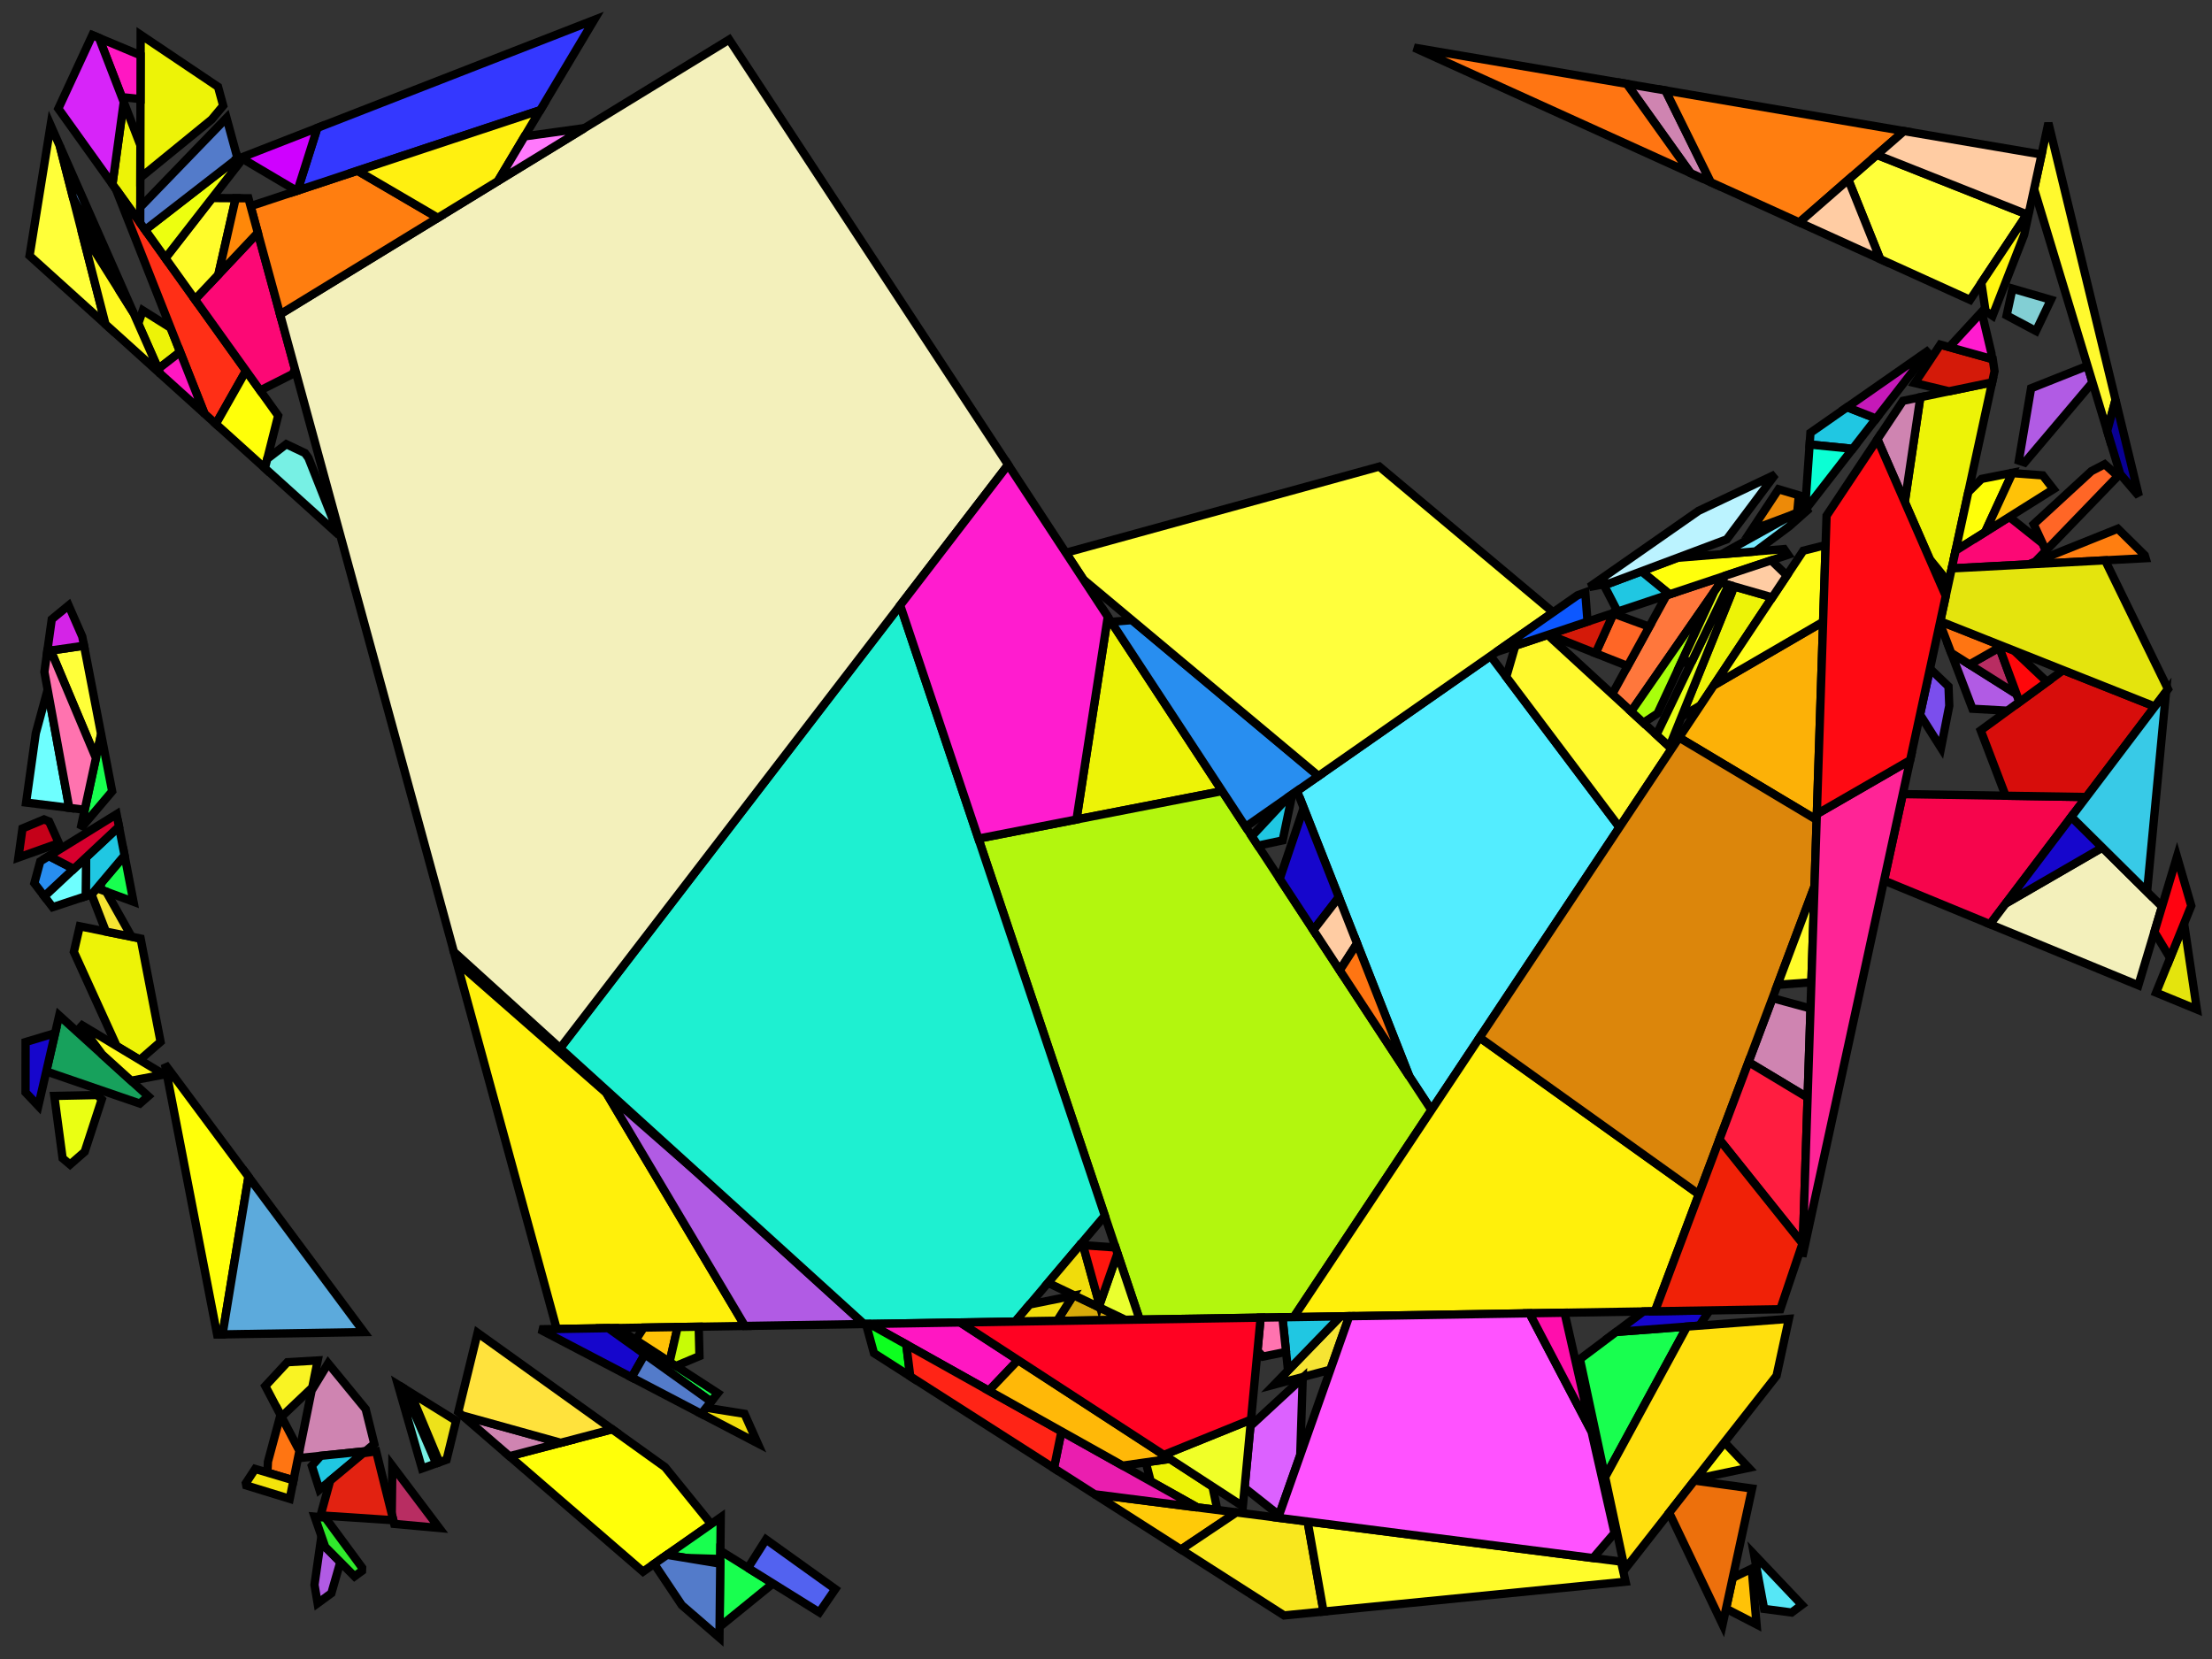 <?xml version="1.0" encoding="iso-8859-1" standalone="no"?>
<!DOCTYPE svg PUBLIC "-//W3C//DTD SVG 1.0//EN" "http://www.w3.org/TR/2001/REC-SVG-20010904/DTD/svg10.dtd">
<svg xmlns="http://www.w3.org/2000/svg" width="800" height="600">
<rect width="100%" height="100%" fill="#333333" stroke="none"/>
<path style="fill:rgb(0, 0, 0);fill-opacity:0.0;fill-rule:evenodd;stroke:rgb(0, 0, 0);stroke-width:0.0;" d="M 0, 600 L 800, 600 L 800, 0 L 0, 0 z "/>
<path style="fill:rgb(246, 5, 76);fill-opacity:1.0;fill-rule:evenodd;stroke:rgb(0, 0, 0);stroke-width:3.0;" d="M 754.559, 288.249 L 719.725, 334.259 L 681.38, 318.464 L 688.165, 287.198 z "/>
<path style="fill:rgb(83, 237, 255);fill-opacity:1.0;fill-rule:evenodd;stroke:rgb(0, 0, 0);stroke-width:3.0;" d="M 585.697, 299.189 L 517.697, 401.47 L 509.706, 389.288 L 469.102, 286.063 L 539.075, 237.242 z "/>
<path style="fill:rgb(237, 243, 7);fill-opacity:1.0;fill-rule:evenodd;stroke:rgb(0, 0, 0);stroke-width:3.0;" d="M 438.518, 537.649 L 440.281, 546.107 L 433.029, 545.18 L 416.159, 535.735 L 414.379, 528.872 L 423.11, 527.625 z "/>
<path style="fill:rgb(237, 243, 7);fill-opacity:1.0;fill-rule:evenodd;stroke:rgb(0, 0, 0);stroke-width:3.0;" d="M 50.78, 52.516 L 50.718, 80.65 L 40.667, 66.613 L 44.759, 36.906 z "/>
<path style="fill:rgb(237, 243, 7);fill-opacity:1.0;fill-rule:evenodd;stroke:rgb(0, 0, 0);stroke-width:3.0;" d="M 442.027, 286.115 L 389.328, 296.378 L 400.644, 223.029 z "/>
<path style="fill:rgb(237, 243, 7);fill-opacity:1.0;fill-rule:evenodd;stroke:rgb(0, 0, 0);stroke-width:3.0;" d="M 704.771, 210.674 L 697.922, 202.254 L 688.891, 181.559 L 694.515, 143.663 L 720.482, 138.274 z "/>
<path style="fill:rgb(237, 243, 7);fill-opacity:1.0;fill-rule:evenodd;stroke:rgb(0, 0, 0);stroke-width:3.0;" d="M 78.855, 31.393 L 80.717, 38.221 L 76.543, 43.232 L 50.754, 64.263 L 50.869, 12.588 z "/>
<path style="fill:rgb(237, 243, 7);fill-opacity:1.0;fill-rule:evenodd;stroke:rgb(0, 0, 0);stroke-width:3.0;" d="M 640.965, 216.057 L 615.004, 255.106 L 608.163, 259.18 L 627.216, 212.106 z "/>
<path style="fill:rgb(237, 243, 7);fill-opacity:1.0;fill-rule:evenodd;stroke:rgb(0, 0, 0);stroke-width:3.0;" d="M 61.709, 118.572 L 65.143, 127.272 L 57.23, 133.423 L 50.002, 117.054 L 51.659, 112.275 z "/>
<path style="fill:rgb(237, 243, 7);fill-opacity:1.0;fill-rule:evenodd;stroke:rgb(0, 0, 0);stroke-width:3.0;" d="M 50.857, 339.444 L 58.073, 376.793 L 50.54, 383.347 L 42.207, 378.332 L 26.713, 344.271 L 28.851, 335.006 z "/>
<path style="fill:rgb(255, 255, 57);fill-opacity:1.0;fill-rule:evenodd;stroke:rgb(0, 0, 0);stroke-width:3.0;" d="M 36.574, 265.524 L 34.697, 274.163 L 18.356, 235.277 L 30.391, 233.528 z "/>
<path style="fill:rgb(255, 255, 57);fill-opacity:1.0;fill-rule:evenodd;stroke:rgb(0, 0, 0);stroke-width:3.0;" d="M 733.06, 77.534 L 712.501, 108.456 L 679.984, 93.703 L 668.463, 64.985 L 678.768, 55.996 z "/>
<path style="fill:rgb(255, 255, 57);fill-opacity:1.0;fill-rule:evenodd;stroke:rgb(0, 0, 0);stroke-width:3.0;" d="M 21.626, 52.799 L 38.154, 117.274 L 10.694, 92.48 L 18.302, 45.272 z "/>
<path style="fill:rgb(255, 47, 22);fill-opacity:1.0;fill-rule:evenodd;stroke:rgb(0, 0, 0);stroke-width:3.0;" d="M 88.975, 134.083 L 78.078, 153.322 L 73.955, 149.599 L 41.861, 68.28 z "/>
<path style="fill:rgb(255, 255, 9);fill-opacity:1.0;fill-rule:evenodd;stroke:rgb(0, 0, 0);stroke-width:3.0;" d="M 240.533, 530.623 L 257.199, 551.183 L 232.559, 568.403 L 184.258, 526.658 L 221.403, 516.922 z "/>
<path style="fill:rgb(255, 255, 9);fill-opacity:1.0;fill-rule:evenodd;stroke:rgb(0, 0, 0);stroke-width:3.0;" d="M 89.859, 425.569 L 80.486, 482.598 L 78.524, 482.63 L 59.64, 384.903 z "/>
<path style="fill:rgb(255, 255, 9);fill-opacity:1.0;fill-rule:evenodd;stroke:rgb(0, 0, 0);stroke-width:3.0;" d="M 717.943, 192.448 L 707.271, 199.15 L 711.867, 177.973 L 716.654, 173.206 L 727.854, 170.967 z "/>
<path style="fill:rgb(255, 255, 9);fill-opacity:1.0;fill-rule:evenodd;stroke:rgb(0, 0, 0);stroke-width:3.0;" d="M 100.602, 150.321 L 95.803, 169.327 L 78.078, 153.322 L 88.975, 134.083 z "/>
<path style="fill:rgb(255, 249, 33);fill-opacity:1.0;fill-rule:evenodd;stroke:rgb(0, 0, 0);stroke-width:3.0;" d="M 48.269, 113.13 L 58.02, 135.211 L 38.154, 117.274 L 29.389, 83.083 z "/>
<path style="fill:rgb(249, 243, 35);fill-opacity:1.0;fill-rule:evenodd;stroke:rgb(0, 0, 0);stroke-width:3.0;" d="M 112.926, 501.825 L 101.8, 512.392 L 95.951, 501.275 L 103.932, 492.662 L 114.908, 492.027 z "/>
<path style="fill:rgb(207, 132, 177);fill-opacity:1.0;fill-rule:evenodd;stroke:rgb(0, 0, 0);stroke-width:3.0;" d="M 654.793, 364.726 L 653.742, 396.953 L 632.375, 384.098 L 641.054, 360.984 z "/>
<path style="fill:rgb(207, 132, 177);fill-opacity:1.0;fill-rule:evenodd;stroke:rgb(0, 0, 0);stroke-width:3.0;" d="M 602.338, 32.709 L 618.733, 65.912 L 611.39, 62.581 L 588.343, 30.326 z "/>
<path style="fill:rgb(207, 132, 177);fill-opacity:1.0;fill-rule:evenodd;stroke:rgb(0, 0, 0);stroke-width:3.0;" d="M 688.891, 181.559 L 678.987, 158.866 L 688.227, 144.968 L 694.515, 143.663 z "/>
<path style="fill:rgb(207, 132, 177);fill-opacity:1.0;fill-rule:evenodd;stroke:rgb(0, 0, 0);stroke-width:3.0;" d="M 202.788, 521.801 L 184.258, 526.658 L 167.199, 511.915 z "/>
<path style="fill:rgb(207, 132, 177);fill-opacity:1.0;fill-rule:evenodd;stroke:rgb(0, 0, 0);stroke-width:3.0;" d="M 132.25, 509.628 L 135.378, 522.194 L 132.188, 524.855 L 107.758, 527.37 L 112.714, 502.87 L 118.682, 493.085 z "/>
<path style="fill:rgb(255, 119, 60);fill-opacity:1.0;fill-rule:evenodd;stroke:rgb(0, 0, 0);stroke-width:3.0;" d="M 589.924, 257.333 L 583.077, 251.045 L 602.73, 215.292 L 623.987, 208.205 z "/>
<path style="fill:rgb(255, 255, 12);fill-opacity:1.0;fill-rule:evenodd;stroke:rgb(0, 0, 0);stroke-width:3.0;" d="M 646.663, 200.645 L 603.83, 214.925 L 593.665, 206.624 L 606.669, 201.748 L 645.237, 198.588 z "/>
<path style="fill:rgb(179, 246, 14);fill-opacity:1.0;fill-rule:evenodd;stroke:rgb(0, 0, 0);stroke-width:3.0;" d="M 517.697, 401.47 L 467.917, 476.346 L 412.179, 477.245 L 353.856, 303.285 L 442.027, 286.115 z "/>
<path style="fill:rgb(255, 240, 11);fill-opacity:1.0;fill-rule:evenodd;stroke:rgb(0, 0, 0);stroke-width:3.0;" d="M 614.418, 431.918 L 598.527, 474.238 L 467.917, 476.346 L 535.137, 375.238 z "/>
<path style="fill:rgb(255, 240, 11);fill-opacity:1.0;fill-rule:evenodd;stroke:rgb(0, 0, 0);stroke-width:3.0;" d="M 219.28, 395.28 L 269.41, 479.549 L 201.343, 480.648 L 165.128, 347.82 z "/>
<path style="fill:rgb(177, 91, 228);fill-opacity:1.0;fill-rule:evenodd;stroke:rgb(0, 0, 0);stroke-width:3.0;" d="M 756.783, 138.292 L 732.246, 167.289 L 730.146, 166.592 L 734.571, 140.424 L 754.976, 132.31 z "/>
<path style="fill:rgb(177, 91, 228);fill-opacity:1.0;fill-rule:evenodd;stroke:rgb(0, 0, 0);stroke-width:3.0;" d="M 123.083, 564.942 L 119.846, 576.215 L 114.873, 579.844 L 113.74, 573.156 L 115.943, 557.757 z "/>
<path style="fill:rgb(177, 91, 228);fill-opacity:1.0;fill-rule:evenodd;stroke:rgb(0, 0, 0);stroke-width:3.0;" d="M 729.307, 251.03 L 730.368, 253.908 L 726.081, 257.04 L 713.364, 256.326 L 705.657, 236.112 z "/>
<path style="fill:rgb(177, 91, 228);fill-opacity:1.0;fill-rule:evenodd;stroke:rgb(0, 0, 0);stroke-width:3.0;" d="M 252.545, 424.435 L 312.511, 478.854 L 269.41, 479.549 L 219.28, 395.28 z "/>
<path style="fill:rgb(184, 45, 98);fill-opacity:1.0;fill-rule:evenodd;stroke:rgb(0, 0, 0);stroke-width:3.0;" d="M 729.307, 251.03 L 712.303, 240.305 L 723.091, 234.184 z "/>
<path style="fill:rgb(184, 45, 98);fill-opacity:1.0;fill-rule:evenodd;stroke:rgb(0, 0, 0);stroke-width:3.0;" d="M 158.832, 552.616 L 142.582, 551.138 L 141.685, 547.535 L 141.897, 530.159 z "/>
<path style="fill:rgb(24, 255, 79);fill-opacity:1.0;fill-rule:evenodd;stroke:rgb(0, 0, 0);stroke-width:3.0;" d="M 259.603, 503.863 L 257.174, 506.903 L 219.979, 480.347 L 223.266, 480.294 z "/>
<path style="fill:rgb(24, 255, 79);fill-opacity:1.0;fill-rule:evenodd;stroke:rgb(0, 0, 0);stroke-width:3.0;" d="M 40.566, 286.186 L 29.158, 299.658 L 36.574, 265.524 z "/>
<path style="fill:rgb(24, 255, 79);fill-opacity:1.0;fill-rule:evenodd;stroke:rgb(0, 0, 0);stroke-width:3.0;" d="M 580.521, 534.208 L 571.404, 491.546 L 584.497, 481.716 L 610.136, 479.773 z "/>
<path style="fill:rgb(24, 255, 79);fill-opacity:1.0;fill-rule:evenodd;stroke:rgb(0, 0, 0);stroke-width:3.0;" d="M 260.504, 563.83 L 248.074, 563.459 L 241.257, 562.325 L 260.664, 548.761 z "/>
<path style="fill:rgb(24, 255, 79);fill-opacity:1.0;fill-rule:evenodd;stroke:rgb(0, 0, 0);stroke-width:3.0;" d="M 279.546, 572.686 L 260.243, 588.374 L 260.536, 560.845 z "/>
<path style="fill:rgb(24, 255, 79);fill-opacity:1.0;fill-rule:evenodd;stroke:rgb(0, 0, 0);stroke-width:3.0;" d="M 48.284, 326.129 L 36.205, 321.663 L 36.705, 319.246 L 45.044, 309.362 z "/>
<path style="fill:rgb(255, 202, 8);fill-opacity:1.0;fill-rule:evenodd;stroke:rgb(0, 0, 0);stroke-width:3.0;" d="M 447.164, 546.988 L 427.136, 560.401 L 395.906, 540.431 z "/>
<path style="fill:rgb(252, 8, 117);fill-opacity:1.0;fill-rule:evenodd;stroke:rgb(0, 0, 0);stroke-width:3.0;" d="M 106.676, 133.433 L 105.923, 135.233 L 94.085, 141.219 L 70.512, 108.296 L 93.245, 84.171 z "/>
<path style="fill:rgb(252, 8, 117);fill-opacity:1.0;fill-rule:evenodd;stroke:rgb(0, 0, 0);stroke-width:3.0;" d="M 738.717, 196.522 L 739.93, 199.143 L 735.981, 203.233 L 733.816, 204.102 L 705.877, 205.575 L 707.271, 199.15 L 726.693, 186.953 z "/>
<path style="fill:rgb(30, 240, 209);fill-opacity:1.0;fill-rule:evenodd;stroke:rgb(0, 0, 0);stroke-width:3.0;" d="M 399.581, 439.67 L 367.162, 477.972 L 312.511, 478.854 L 202.567, 379.08 L 325.568, 218.91 z "/>
<path style="fill:rgb(246, 228, 51);fill-opacity:1.0;fill-rule:evenodd;stroke:rgb(0, 0, 0);stroke-width:3.0;" d="M 38.422, 322.483 L 47.588, 338.785 L 38.299, 336.911 L 33.112, 323.505 L 35.032, 321.229 z "/>
<path style="fill:rgb(246, 228, 51);fill-opacity:1.0;fill-rule:evenodd;stroke:rgb(0, 0, 0);stroke-width:3.0;" d="M 481.152, 495.363 L 460.908, 500.737 L 484.818, 476.073 L 487.975, 476.022 z "/>
<path style="fill:rgb(243, 240, 187);fill-opacity:1.0;fill-rule:evenodd;stroke:rgb(0, 0, 0);stroke-width:3.0;" d="M 781.914, 327.893 L 773.367, 356.354 L 719.725, 334.259 L 725.399, 326.764 L 760.351, 306.53 z "/>
<path style="fill:rgb(243, 240, 187);fill-opacity:1.0;fill-rule:evenodd;stroke:rgb(0, 0, 0);stroke-width:3.0;" d="M 364.6, 168.082 L 202.567, 379.08 L 164.144, 344.212 L 101.292, 113.686 L 263.727, 14.307 z "/>
<path style="fill:rgb(23, 161, 92);fill-opacity:1.0;fill-rule:evenodd;stroke:rgb(0, 0, 0);stroke-width:3.0;" d="M 53.619, 396.462 L 50.58, 399.117 L 16.742, 387.487 L 21.407, 367.269 z "/>
<path style="fill:rgb(255, 249, 46);fill-opacity:1.0;fill-rule:evenodd;stroke:rgb(0, 0, 0);stroke-width:3.0;" d="M 765.113, 144.61 L 762.093, 155.868 L 735.654, 68.355 L 740.831, 44.499 z "/>
<path style="fill:rgb(255, 249, 46);fill-opacity:1.0;fill-rule:evenodd;stroke:rgb(0, 0, 0);stroke-width:3.0;" d="M 604.576, 270.791 L 585.697, 299.189 L 544.769, 244.808 L 548.039, 233.526 L 559.751, 229.621 z "/>
<path style="fill:rgb(215, 13, 11);fill-opacity:1.0;fill-rule:evenodd;stroke:rgb(0, 0, 0);stroke-width:3.0;" d="M 779.334, 255.526 L 754.559, 288.249 L 725.359, 287.787 L 716.346, 264.149 L 746.178, 242.361 z "/>
<path style="fill:rgb(40, 142, 240);fill-opacity:1.0;fill-rule:evenodd;stroke:rgb(0, 0, 0);stroke-width:3.0;" d="M 26.687, 314.254 L 16.063, 324.196 L 12.423, 319.432 L 14.563, 311.528 L 17.693, 309.593 z "/>
<path style="fill:rgb(40, 142, 240);fill-opacity:1.0;fill-rule:evenodd;stroke:rgb(0, 0, 0);stroke-width:3.0;" d="M 476.864, 280.648 L 450.505, 299.039 L 401.87, 224.897 L 409.405, 224.278 z "/>
<path style="fill:rgb(255, 126, 16);fill-opacity:1.0;fill-rule:evenodd;stroke:rgb(0, 0, 0);stroke-width:3.0;" d="M 688.621, 47.402 L 650.747, 80.438 L 618.733, 65.912 L 602.338, 32.709 z "/>
<path style="fill:rgb(255, 126, 16);fill-opacity:1.0;fill-rule:evenodd;stroke:rgb(0, 0, 0);stroke-width:3.0;" d="M 158.364, 78.769 L 101.292, 113.686 L 90.622, 74.553 L 129.278, 61.749 z "/>
<path style="fill:rgb(255, 126, 16);fill-opacity:1.0;fill-rule:evenodd;stroke:rgb(0, 0, 0);stroke-width:3.0;" d="M 775.675, 200.825 L 775.993, 201.877 L 733.816, 204.102 L 765.944, 191.215 z "/>
<path style="fill:rgb(32, 199, 226);fill-opacity:1.0;fill-rule:evenodd;stroke:rgb(0, 0, 0);stroke-width:3.0;" d="M 463.895, 303.932 L 454.968, 305.843 L 452.726, 302.425 L 465.842, 288.338 L 467.369, 287.273 z "/>
<path style="fill:rgb(32, 199, 226);fill-opacity:1.0;fill-rule:evenodd;stroke:rgb(0, 0, 0);stroke-width:3.0;" d="M 678.537, 151.373 L 670.035, 162.326 L 654.473, 160.757 L 654.771, 156.517 L 668.028, 147.268 z "/>
<path style="fill:rgb(32, 199, 226);fill-opacity:1.0;fill-rule:evenodd;stroke:rgb(0, 0, 0);stroke-width:3.0;" d="M 603.83, 214.925 L 585.029, 221.193 L 580.127, 211.702 L 593.665, 206.624 z "/>
<path style="fill:rgb(32, 199, 226);fill-opacity:1.0;fill-rule:evenodd;stroke:rgb(0, 0, 0);stroke-width:3.0;" d="M 115.526, 538.76 L 112.783, 530.149 L 116.011, 526.521 L 132.188, 524.855 z "/>
<path style="fill:rgb(32, 199, 226);fill-opacity:1.0;fill-rule:evenodd;stroke:rgb(0, 0, 0);stroke-width:3.0;" d="M 45.044, 309.362 L 33.179, 323.425 L 30.994, 324.147 L 31.154, 310.074 L 43.033, 298.956 z "/>
<path style="fill:rgb(32, 199, 226);fill-opacity:1.0;fill-rule:evenodd;stroke:rgb(0, 0, 0);stroke-width:3.0;" d="M 465.833, 495.656 L 463.803, 476.412 L 484.818, 476.073 z "/>
<path style="fill:rgb(237, 226, 26);fill-opacity:1.0;fill-rule:evenodd;stroke:rgb(0, 0, 0);stroke-width:3.0;" d="M 164.957, 513.839 L 161.514, 527.918 L 158.91, 528.85 L 148.339, 503.543 z "/>
<path style="fill:rgb(255, 194, 7);fill-opacity:1.0;fill-rule:evenodd;stroke:rgb(0, 0, 0);stroke-width:3.0;" d="M 738.776, 171.92 L 742.665, 176.922 L 717.943, 192.448 L 727.789, 171.109 z "/>
<path style="fill:rgb(255, 194, 7);fill-opacity:1.0;fill-rule:evenodd;stroke:rgb(0, 0, 0);stroke-width:3.0;" d="M 635.285, 587.497 L 624.239, 581.792 L 626.655, 570.659 L 633.522, 567.32 z "/>
<path style="fill:rgb(255, 194, 7);fill-opacity:1.0;fill-rule:evenodd;stroke:rgb(0, 0, 0);stroke-width:3.0;" d="M 242.178, 492.561 L 230.5, 484.986 L 230.499, 483.724 L 232.817, 480.14 L 245.077, 479.942 z "/>
<path style="fill:rgb(252, 177, 7);fill-opacity:1.0;fill-rule:evenodd;stroke:rgb(0, 0, 0);stroke-width:3.0;" d="M 657.017, 296.506 L 607.265, 266.747 L 619.804, 247.886 L 659.352, 224.877 z "/>
<path style="fill:rgb(22, 6, 204);fill-opacity:1.0;fill-rule:evenodd;stroke:rgb(0, 0, 0);stroke-width:3.0;" d="M 614.618, 479.433 L 584.497, 481.716 L 594.368, 474.305 L 618.286, 473.919 z "/>
<path style="fill:rgb(22, 6, 204);fill-opacity:1.0;fill-rule:evenodd;stroke:rgb(0, 0, 0);stroke-width:3.0;" d="M 760.351, 306.53 L 725.399, 326.764 L 749.133, 295.416 z "/>
<path style="fill:rgb(22, 6, 204);fill-opacity:1.0;fill-rule:evenodd;stroke:rgb(0, 0, 0);stroke-width:3.0;" d="M 484.215, 324.483 L 475.006, 336.39 L 462.836, 317.837 L 471.506, 292.174 z "/>
<path style="fill:rgb(22, 6, 204);fill-opacity:1.0;fill-rule:evenodd;stroke:rgb(0, 0, 0);stroke-width:3.0;" d="M 233.209, 489.793 L 228.436, 498.149 L 195.145, 480.748 L 219.979, 480.347 z "/>
<path style="fill:rgb(22, 6, 204);fill-opacity:1.0;fill-rule:evenodd;stroke:rgb(0, 0, 0);stroke-width:3.0;" d="M 13.862, 399.968 L 9.227, 395.066 L 9.251, 376.863 L 19.933, 373.655 z "/>
<path style="fill:rgb(220, 134, 11);fill-opacity:1.0;fill-rule:evenodd;stroke:rgb(0, 0, 0);stroke-width:3.0;" d="M 657.017, 296.506 L 656.232, 320.563 L 614.418, 431.918 L 535.137, 375.238 L 607.265, 266.747 z "/>
<path style="fill:rgb(255, 23, 194);fill-opacity:1.0;fill-rule:evenodd;stroke:rgb(0, 0, 0);stroke-width:3.0;" d="M 50.853, 20.007 L 50.818, 35.828 L 44.075, 35.133 L 35.818, 13.723 z "/>
<path style="fill:rgb(255, 23, 194);fill-opacity:1.0;fill-rule:evenodd;stroke:rgb(0, 0, 0);stroke-width:3.0;" d="M 73.955, 149.599 L 58.02, 135.211 L 57.23, 133.423 L 65.143, 127.272 z "/>
<path style="fill:rgb(255, 23, 194);fill-opacity:1.0;fill-rule:evenodd;stroke:rgb(0, 0, 0);stroke-width:3.0;" d="M 368.188, 491.892 L 357.638, 502.974 L 314.497, 478.822 L 347.286, 478.293 z "/>
<path style="fill:rgb(215, 170, 10);fill-opacity:1.0;fill-rule:evenodd;stroke:rgb(0, 0, 0);stroke-width:3.0;" d="M 406.99, 477.329 L 382.288, 477.728 L 388.239, 468.359 z "/>
<path style="fill:rgb(249, 231, 30);fill-opacity:1.0;fill-rule:evenodd;stroke:rgb(0, 0, 0);stroke-width:3.0;" d="M 472.917, 550.282 L 478.671, 582.834 L 464.42, 584.243 L 427.136, 560.401 L 447.164, 546.988 z "/>
<path style="fill:rgb(255, 252, 42);fill-opacity:1.0;fill-rule:evenodd;stroke:rgb(0, 0, 0);stroke-width:3.0;" d="M 85.251, 71.68 L 78.971, 99.319 L 70.512, 108.296 L 59.821, 93.365 L 76.74, 71.626 z "/>
<path style="fill:rgb(255, 252, 42);fill-opacity:1.0;fill-rule:evenodd;stroke:rgb(0, 0, 0);stroke-width:3.0;" d="M 655.101, 355.268 L 642.86, 356.174 L 656.232, 320.563 z "/>
<path style="fill:rgb(255, 252, 42);fill-opacity:1.0;fill-rule:evenodd;stroke:rgb(0, 0, 0);stroke-width:3.0;" d="M 586.264, 564.78 L 587.91, 572.038 L 478.671, 582.834 L 472.917, 550.282 z "/>
<path style="fill:rgb(255, 252, 25);fill-opacity:1.0;fill-rule:evenodd;stroke:rgb(0, 0, 0);stroke-width:3.0;" d="M 659.352, 224.877 L 619.804, 247.886 L 652.189, 199.175 L 660.256, 197.138 z "/>
<path style="fill:rgb(255, 102, 38);fill-opacity:1.0;fill-rule:evenodd;stroke:rgb(0, 0, 0);stroke-width:3.0;" d="M 765.953, 172.194 L 739.93, 199.143 L 735.504, 189.581 L 756.374, 170.401 L 761.189, 167.893 z "/>
<path style="fill:rgb(255, 102, 38);fill-opacity:1.0;fill-rule:evenodd;stroke:rgb(0, 0, 0);stroke-width:3.0;" d="M 596.482, 226.659 L 588.663, 240.882 L 577.05, 236.265 L 583.534, 221.91 z "/>
<path style="fill:rgb(212, 26, 9);fill-opacity:1.0;fill-rule:evenodd;stroke:rgb(0, 0, 0);stroke-width:3.0;" d="M 720.706, 129.919 L 721.353, 134.256 L 720.482, 138.274 L 704.896, 141.508 L 692.507, 138.531 L 701.74, 124.643 z "/>
<path style="fill:rgb(212, 26, 9);fill-opacity:1.0;fill-rule:evenodd;stroke:rgb(0, 0, 0);stroke-width:3.0;" d="M 583.534, 221.91 L 577.05, 236.265 L 560.073, 229.514 L 583.222, 221.796 z "/>
<path style="fill:rgb(82, 98, 240);fill-opacity:1.0;fill-rule:evenodd;stroke:rgb(0, 0, 0);stroke-width:3.0;" d="M 302.099, 574.717 L 296.322, 583.135 L 271.17, 567.469 L 271.093, 566.148 L 277.048, 556.775 z "/>
<path style="fill:rgb(110, 255, 255);fill-opacity:1.0;fill-rule:evenodd;stroke:rgb(0, 0, 0);stroke-width:3.0;" d="M 30.994, 324.147 L 19.044, 328.096 L 16.063, 324.196 L 31.154, 310.074 z "/>
<path style="fill:rgb(110, 255, 255);fill-opacity:1.0;fill-rule:evenodd;stroke:rgb(0, 0, 0);stroke-width:3.0;" d="M 25.041, 292.171 L 9.438, 290.248 L 12.946, 265.199 L 17.233, 249.445 z "/>
<path style="fill:rgb(13, 255, 31);fill-opacity:1.0;fill-rule:evenodd;stroke:rgb(0, 0, 0);stroke-width:3.0;" d="M 327.77, 486.253 L 329.206, 497.78 L 316.08, 489.386 L 313.201, 478.843 L 314.497, 478.822 z "/>
<path style="fill:rgb(255, 249, 28);fill-opacity:1.0;fill-rule:evenodd;stroke:rgb(0, 0, 0);stroke-width:3.0;" d="M 59.306, 388.622 L 47.43, 390.853 L 36.953, 381.358 L 28.682, 370.193 z "/>
<path style="fill:rgb(234, 30, 175);fill-opacity:1.0;fill-rule:evenodd;stroke:rgb(0, 0, 0);stroke-width:3.0;" d="M 433.029, 545.18 L 395.906, 540.431 L 381.17, 531.008 L 383.887, 517.668 z "/>
<path style="fill:rgb(255, 36, 22);fill-opacity:1.0;fill-rule:evenodd;stroke:rgb(0, 0, 0);stroke-width:3.0;" d="M 383.887, 517.668 L 381.17, 531.008 L 329.206, 497.78 L 327.77, 486.253 z "/>
<path style="fill:rgb(240, 220, 11);fill-opacity:1.0;fill-rule:evenodd;stroke:rgb(0, 0, 0);stroke-width:3.0;" d="M 269.268, 511.324 L 274.006, 521.968 L 253.642, 511.324 L 255.406, 509.116 z "/>
<path style="fill:rgb(240, 220, 11);fill-opacity:1.0;fill-rule:evenodd;stroke:rgb(0, 0, 0);stroke-width:3.0;" d="M 391.681, 450.333 L 397.664, 471.896 L 397.373, 472.729 L 379.028, 463.952 L 390.619, 450.258 z "/>
<path style="fill:rgb(240, 220, 11);fill-opacity:1.0;fill-rule:evenodd;stroke:rgb(0, 0, 0);stroke-width:3.0;" d="M 382.288, 477.728 L 367.162, 477.972 L 372.394, 471.791 L 388.071, 468.622 z "/>
<path style="fill:rgb(168, 255, 11);fill-opacity:1.0;fill-rule:evenodd;stroke:rgb(0, 0, 0);stroke-width:3.0;" d="M 599.48, 258.039 L 594.348, 261.397 L 589.924, 257.333 L 619.99, 213.969 z "/>
<path style="fill:rgb(237, 255, 15);fill-opacity:1.0;fill-rule:evenodd;stroke:rgb(0, 0, 0);stroke-width:3.0;" d="M 86.43, 59.175 L 59.821, 93.365 L 52.507, 83.149 L 85.907, 57.257 z "/>
<path style="fill:rgb(83, 123, 202);fill-opacity:1.0;fill-rule:evenodd;stroke:rgb(0, 0, 0);stroke-width:3.0;" d="M 260.486, 565.523 L 260.202, 592.293 L 246.581, 580.521 L 236.591, 565.585 L 241.257, 562.325 z "/>
<path style="fill:rgb(83, 123, 202);fill-opacity:1.0;fill-rule:evenodd;stroke:rgb(0, 0, 0);stroke-width:3.0;" d="M 257.174, 506.903 L 253.642, 511.324 L 228.436, 498.149 L 233.209, 489.793 z "/>
<path style="fill:rgb(83, 123, 202);fill-opacity:1.0;fill-rule:evenodd;stroke:rgb(0, 0, 0);stroke-width:3.0;" d="M 85.907, 57.257 L 52.507, 83.149 L 50.718, 80.65 L 50.73, 74.919 L 81.923, 42.647 z "/>
<path style="fill:rgb(187, 243, 255);fill-opacity:1.0;fill-rule:evenodd;stroke:rgb(0, 0, 0);stroke-width:3.0;" d="M 624.516, 195.054 L 582.387, 210.854 L 574.798, 212.317 L 614.296, 184.758 L 642.037, 171.611 z "/>
<path style="fill:rgb(255, 7, 10);fill-opacity:1.0;fill-rule:evenodd;stroke:rgb(0, 0, 0);stroke-width:3.0;" d="M 728.387, 235.298 L 740.353, 246.616 L 730.368, 253.908 L 722.664, 233.025 z "/>
<path style="fill:rgb(212, 36, 231);fill-opacity:1.0;fill-rule:evenodd;stroke:rgb(0, 0, 0);stroke-width:3.0;" d="M 29.756, 230.239 L 30.391, 233.528 L 17.111, 235.458 L 18.72, 223.97 L 24.819, 218.956 z "/>
<path style="fill:rgb(255, 204, 163);fill-opacity:1.0;fill-rule:evenodd;stroke:rgb(0, 0, 0);stroke-width:3.0;" d="M 738.363, 55.872 L 733.954, 76.188 L 733.06, 77.534 L 678.768, 55.996 L 688.621, 47.402 z "/>
<path style="fill:rgb(255, 204, 163);fill-opacity:1.0;fill-rule:evenodd;stroke:rgb(0, 0, 0);stroke-width:3.0;" d="M 679.984, 93.703 L 650.747, 80.438 L 668.463, 64.985 z "/>
<path style="fill:rgb(255, 204, 163);fill-opacity:1.0;fill-rule:evenodd;stroke:rgb(0, 0, 0);stroke-width:3.0;" d="M 490.802, 341.23 L 484.541, 350.924 L 475.006, 336.39 L 484.215, 324.483 z "/>
<path style="fill:rgb(255, 204, 163);fill-opacity:1.0;fill-rule:evenodd;stroke:rgb(0, 0, 0);stroke-width:3.0;" d="M 646.241, 208.121 L 640.965, 216.057 L 622.268, 210.684 L 623.987, 208.205 L 640.597, 202.667 z "/>
<path style="fill:rgb(92, 170, 220);fill-opacity:1.0;fill-rule:evenodd;stroke:rgb(0, 0, 0);stroke-width:3.0;" d="M 131.624, 481.773 L 80.486, 482.598 L 89.859, 425.569 z "/>
<path style="fill:rgb(255, 117, 18);fill-opacity:1.0;fill-rule:evenodd;stroke:rgb(0, 0, 0);stroke-width:3.0;" d="M 108.292, 524.733 L 106.137, 535.381 L 96.717, 532.578 L 96.904, 528.643 L 101.452, 511.731 z "/>
<path style="fill:rgb(255, 117, 18);fill-opacity:1.0;fill-rule:evenodd;stroke:rgb(0, 0, 0);stroke-width:3.0;" d="M 509.706, 389.288 L 484.541, 350.924 L 490.802, 341.23 z "/>
<path style="fill:rgb(255, 117, 18);fill-opacity:1.0;fill-rule:evenodd;stroke:rgb(0, 0, 0);stroke-width:3.0;" d="M 722.664, 233.025 L 723.091, 234.184 L 712.303, 240.305 L 705.657, 236.112 L 701.574, 225.405 L 701.725, 224.712 z "/>
<path style="fill:rgb(255, 117, 18);fill-opacity:1.0;fill-rule:evenodd;stroke:rgb(0, 0, 0);stroke-width:3.0;" d="M 588.343, 30.326 L 611.39, 62.581 L 511.434, 17.229 z "/>
<path style="fill:rgb(119, 240, 228);fill-opacity:1.0;fill-rule:evenodd;stroke:rgb(0, 0, 0);stroke-width:3.0;" d="M 110.282, 163.842 L 111.563, 165.63 L 122.617, 193.537 L 95.803, 169.327 L 96.657, 165.947 L 103.531, 160.648 z "/>
<path style="fill:rgb(119, 240, 228);fill-opacity:1.0;fill-rule:evenodd;stroke:rgb(0, 0, 0);stroke-width:3.0;" d="M 146.015, 502.102 L 157.737, 529.27 L 152.616, 531.103 L 143.915, 500.801 z "/>
<path style="fill:rgb(228, 228, 13);fill-opacity:1.0;fill-rule:evenodd;stroke:rgb(0, 0, 0);stroke-width:3.0;" d="M 794.528, 365.07 L 779.78, 358.996 L 789.91, 333.992 z "/>
<path style="fill:rgb(228, 228, 13);fill-opacity:1.0;fill-rule:evenodd;stroke:rgb(0, 0, 0);stroke-width:3.0;" d="M 784.095, 249.236 L 779.334, 255.526 L 701.725, 224.712 L 705.877, 205.575 L 761.342, 202.65 z "/>
<path style="fill:rgb(197, 25, 184);fill-opacity:1.0;fill-rule:evenodd;stroke:rgb(0, 0, 0);stroke-width:3.0;" d="M 678.537, 151.373 L 668.028, 147.268 L 697.905, 126.422 z "/>
<path style="fill:rgb(255, 115, 175);fill-opacity:1.0;fill-rule:evenodd;stroke:rgb(0, 0, 0);stroke-width:3.0;" d="M 34.697, 274.163 L 30.635, 292.86 L 25.041, 292.171 L 16.055, 242.999 L 17.111, 235.458 L 18.356, 235.277 z "/>
<path style="fill:rgb(255, 115, 175);fill-opacity:1.0;fill-rule:evenodd;stroke:rgb(0, 0, 0);stroke-width:3.0;" d="M 465.062, 488.341 L 464.261, 489.1 L 456.77, 490.63 L 454.795, 488.538 L 455.926, 476.539 L 463.803, 476.412 z "/>
<path style="fill:rgb(255, 184, 8);fill-opacity:1.0;fill-rule:evenodd;stroke:rgb(0, 0, 0);stroke-width:3.0;" d="M 423.11, 527.625 L 406.03, 530.065 L 357.638, 502.974 L 368.188, 491.892 z "/>
<path style="fill:rgb(11, 255, 212);fill-opacity:1.0;fill-rule:evenodd;stroke:rgb(0, 0, 0);stroke-width:3.0;" d="M 670.035, 162.326 L 652.889, 184.413 L 652.805, 184.445 L 654.473, 160.757 z "/>
<path style="fill:rgb(255, 246, 16);fill-opacity:1.0;fill-rule:evenodd;stroke:rgb(0, 0, 0);stroke-width:3.0;" d="M 632.444, 530.871 L 613.247, 534.895 L 623.667, 521.601 z "/>
<path style="fill:rgb(255, 246, 16);fill-opacity:1.0;fill-rule:evenodd;stroke:rgb(0, 0, 0);stroke-width:3.0;" d="M 732.059, 84.919 L 720.635, 114.212 L 718.107, 112.518 L 716.584, 102.315 L 733.954, 76.188 z "/>
<path style="fill:rgb(197, 1, 25);fill-opacity:1.0;fill-rule:evenodd;stroke:rgb(0, 0, 0);stroke-width:3.0;" d="M 17.757, 297.103 L 21.285, 304.925 L 6.652, 310.14 L 8.125, 299.623 L 15.929, 296.356 z "/>
<path style="fill:rgb(226, 34, 17);fill-opacity:1.0;fill-rule:evenodd;stroke:rgb(0, 0, 0);stroke-width:3.0;" d="M 142.253, 549.813 L 115.944, 548.066 L 119.414, 535.515 L 131.329, 525.573 L 136.05, 524.894 z "/>
<path style="fill:rgb(255, 223, 13);fill-opacity:1.0;fill-rule:evenodd;stroke:rgb(0, 0, 0);stroke-width:3.0;" d="M 642.519, 497.553 L 587.741, 567.434 L 587.558, 567.136 L 580.521, 534.208 L 610.136, 479.773 L 646.983, 476.98 z "/>
<path style="fill:rgb(234, 255, 19);fill-opacity:1.0;fill-rule:evenodd;stroke:rgb(0, 0, 0);stroke-width:3.0;" d="M 36.805, 397.613 L 30.628, 416.547 L 25.336, 421.17 L 22.643, 418.895 L 19.632, 396.354 L 35.164, 396.031 z "/>
<path style="fill:rgb(255, 136, 9);fill-opacity:1.0;fill-rule:evenodd;stroke:rgb(0, 0, 0);stroke-width:3.0;" d="M 89.847, 71.709 L 93.245, 84.171 L 78.971, 99.319 L 85.251, 71.68 z "/>
<path style="fill:rgb(52, 56, 255);fill-opacity:1.0;fill-rule:evenodd;stroke:rgb(0, 0, 0);stroke-width:3.0;" d="M 195.375, 39.855 L 107.604, 68.928 L 114.774, 46.249 L 214.846, 7.23 z "/>
<path style="fill:rgb(231, 255, 23);fill-opacity:1.0;fill-rule:evenodd;stroke:rgb(0, 0, 0);stroke-width:3.0;" d="M 626.109, 214.84 L 603.765, 270.046 L 599.083, 265.746 L 624.333, 213.424 z "/>
<path style="fill:rgb(231, 255, 23);fill-opacity:1.0;fill-rule:evenodd;stroke:rgb(0, 0, 0);stroke-width:3.0;" d="M 625.242, 211.539 L 612.04, 238.896 L 607.928, 239.888 L 619.99, 213.969 L 622.268, 210.684 z "/>
<path style="fill:rgb(130, 207, 212);fill-opacity:1.0;fill-rule:evenodd;stroke:rgb(0, 0, 0);stroke-width:3.0;" d="M 741.739, 108.416 L 736.342, 119.721 L 725.733, 114.074 L 727.836, 104.381 z "/>
<path style="fill:rgb(215, 0, 46);fill-opacity:1.0;fill-rule:evenodd;stroke:rgb(0, 0, 0);stroke-width:3.0;" d="M 43.033, 298.956 L 26.687, 314.254 L 17.693, 309.593 L 42.165, 294.463 z "/>
<path style="fill:rgb(255, 3, 17);fill-opacity:1.0;fill-rule:evenodd;stroke:rgb(0, 0, 0);stroke-width:3.0;" d="M 792.502, 327.594 L 784.852, 346.476 L 779.164, 337.05 L 787.341, 309.823 z "/>
<path style="fill:rgb(215, 36, 249);fill-opacity:1.0;fill-rule:evenodd;stroke:rgb(0, 0, 0);stroke-width:3.0;" d="M 35.818, 13.723 L 44.759, 36.906 L 40.667, 66.613 L 21.097, 39.281 L 33.4, 12.713 z "/>
<path style="fill:rgb(220, 97, 255);fill-opacity:1.0;fill-rule:evenodd;stroke:rgb(0, 0, 0);stroke-width:3.0;" d="M 470.248, 526.272 L 462.587, 547.99 L 450.12, 538.12 L 452.227, 515.771 L 471.153, 498.282 z "/>
<path style="fill:rgb(255, 255, 60);fill-opacity:1.0;fill-rule:evenodd;stroke:rgb(0, 0, 0);stroke-width:3.0;" d="M 561.714, 221.446 L 476.864, 280.648 L 391.83, 209.592 L 385.479, 199.911 L 498.849, 168.741 z "/>
<path style="fill:rgb(13, 88, 255);fill-opacity:1.0;fill-rule:evenodd;stroke:rgb(0, 0, 0);stroke-width:3.0;" d="M 574.155, 224.819 L 541.071, 235.849 L 570.51, 215.308 L 573.328, 214.252 z "/>
<path style="fill:rgb(207, 1, 255);fill-opacity:1.0;fill-rule:evenodd;stroke:rgb(0, 0, 0);stroke-width:3.0;" d="M 107.604, 68.928 L 107.321, 69.022 L 87.08, 57.047 L 114.774, 46.249 z "/>
<path style="fill:rgb(237, 112, 12);fill-opacity:1.0;fill-rule:evenodd;stroke:rgb(0, 0, 0);stroke-width:3.0;" d="M 633.668, 538.34 L 622.995, 587.525 L 603.683, 547.096 L 612.809, 535.454 z "/>
<path style="fill:rgb(255, 82, 255);fill-opacity:1.0;fill-rule:evenodd;stroke:rgb(0, 0, 0);stroke-width:3.0;" d="M 575.579, 517.684 L 583.918, 554.439 L 576.156, 563.487 L 462.259, 548.919 L 487.975, 476.022 L 553.158, 474.97 z "/>
<path style="fill:rgb(255, 14, 172);fill-opacity:1.0;fill-rule:evenodd;stroke:rgb(0, 0, 0);stroke-width:3.0;" d="M 575.579, 517.684 L 553.158, 474.97 L 565.843, 474.766 z "/>
<path style="fill:rgb(255, 29, 64);fill-opacity:1.0;fill-rule:evenodd;stroke:rgb(0, 0, 0);stroke-width:3.0;" d="M 653.742, 396.953 L 652.017, 449.872 L 621.845, 412.139 L 632.375, 384.098 z "/>
<path style="fill:rgb(123, 78, 237);fill-opacity:1.0;fill-rule:evenodd;stroke:rgb(0, 0, 0);stroke-width:3.0;" d="M 704.708, 248.271 L 704.98, 255.26 L 701.995, 270.465 L 694.404, 258.448 L 698.009, 241.835 z "/>
<path style="fill:rgb(255, 240, 16);fill-opacity:1.0;fill-rule:evenodd;stroke:rgb(0, 0, 0);stroke-width:3.0;" d="M 180.079, 65.484 L 158.364, 78.769 L 129.278, 61.749 L 195.375, 39.855 z "/>
<path style="fill:rgb(56, 202, 231);fill-opacity:1.0;fill-rule:evenodd;stroke:rgb(0, 0, 0);stroke-width:3.0;" d="M 776.52, 322.548 L 749.133, 295.416 L 783.38, 250.181 z "/>
<path style="fill:rgb(234, 255, 47);fill-opacity:1.0;fill-rule:evenodd;stroke:rgb(0, 0, 0);stroke-width:3.0;" d="M 412.179, 477.245 L 406.99, 477.329 L 397.373, 472.729 L 403.507, 455.186 L 404.645, 454.776 z "/>
<path style="fill:rgb(255, 28, 207);fill-opacity:1.0;fill-rule:evenodd;stroke:rgb(0, 0, 0);stroke-width:3.0;" d="M 720.225, 127.754 L 720.471, 129.854 L 704.977, 125.543 L 716.693, 112.831 z "/>
<path style="fill:rgb(255, 28, 207);fill-opacity:1.0;fill-rule:evenodd;stroke:rgb(0, 0, 0);stroke-width:3.0;" d="M 400.644, 223.029 L 389.328, 296.378 L 353.856, 303.285 L 325.568, 218.91 L 364.6, 168.082 z "/>
<path style="fill:rgb(98, 152, 226);fill-opacity:1.0;fill-rule:evenodd;stroke:rgb(0, 0, 0);stroke-width:3.0;" d="M 48.269, 113.13 L 43.229, 105.109 L 26.451, 71.621 L 21.626, 52.799 z "/>
<path style="fill:rgb(243, 228, 11);fill-opacity:1.0;fill-rule:evenodd;stroke:rgb(0, 0, 0);stroke-width:3.0;" d="M 106.137, 535.381 L 104.785, 542.065 L 89.073, 537.227 L 88.914, 536.4 L 92.286, 531.26 z "/>
<path style="fill:rgb(86, 231, 246);fill-opacity:1.0;fill-rule:evenodd;stroke:rgb(0, 0, 0);stroke-width:3.0;" d="M 651.678, 580.43 L 647.964, 583.192 L 638.018, 581.873 L 634.366, 562.161 z "/>
<path style="fill:rgb(255, 121, 252);fill-opacity:1.0;fill-rule:evenodd;stroke:rgb(0, 0, 0);stroke-width:3.0;" d="M 180.079, 65.484 L 189.725, 49.322 L 211.399, 46.322 z "/>
<path style="fill:rgb(48, 234, 44);fill-opacity:1.0;fill-rule:evenodd;stroke:rgb(0, 0, 0);stroke-width:3.0;" d="M 117.646, 548.871 L 130.964, 566.956 L 130.915, 568.137 L 128.215, 570.107 L 117.592, 559.417 L 113.808, 548.521 z "/>
<path style="fill:rgb(237, 138, 8);fill-opacity:1.0;fill-rule:evenodd;stroke:rgb(0, 0, 0);stroke-width:3.0;" d="M 650.567, 179.132 L 649.988, 185.501 L 633.488, 191.69 L 643.233, 176.942 z "/>
<path style="fill:rgb(255, 226, 60);fill-opacity:1.0;fill-rule:evenodd;stroke:rgb(0, 0, 0);stroke-width:3.0;" d="M 221.403, 516.922 L 202.788, 521.801 L 167.199, 511.915 L 165.737, 510.652 L 172.728, 482.062 z "/>
<path style="fill:rgb(119, 234, 255);fill-opacity:1.0;fill-rule:evenodd;stroke:rgb(0, 0, 0);stroke-width:3.0;" d="M 647.175, 190.302 L 634.927, 199.433 L 622.613, 200.441 L 648.509, 186.056 L 654.494, 183.811 z "/>
<path style="fill:rgb(255, 36, 150);fill-opacity:1.0;fill-rule:evenodd;stroke:rgb(0, 0, 0);stroke-width:3.0;" d="M 651.867, 454.473 L 657.085, 294.405 L 690.826, 274.938 z "/>
<path style="fill:rgb(255, 10, 19);fill-opacity:1.0;fill-rule:evenodd;stroke:rgb(0, 0, 0);stroke-width:3.0;" d="M 703.717, 215.531 L 690.826, 274.938 L 657.085, 294.405 L 660.602, 186.52 L 678.987, 158.866 z "/>
<path style="fill:rgb(240, 33, 7);fill-opacity:1.0;fill-rule:evenodd;stroke:rgb(0, 0, 0);stroke-width:3.0;" d="M 651.904, 449.73 L 643.882, 473.506 L 598.527, 474.238 L 621.845, 412.139 z "/>
<path style="fill:rgb(9, 0, 148);fill-opacity:1.0;fill-rule:evenodd;stroke:rgb(0, 0, 0);stroke-width:3.0;" d="M 773.543, 179.368 L 766.809, 171.48 L 762.093, 155.868 L 765.113, 144.61 z "/>
<path style="fill:rgb(199, 252, 6);fill-opacity:1.0;fill-rule:evenodd;stroke:rgb(0, 0, 0);stroke-width:3.0;" d="M 252.968, 490.449 L 244.445, 494.031 L 242.178, 492.561 L 245.077, 479.942 L 252.699, 479.819 z "/>
<path style="fill:rgb(240, 255, 40);fill-opacity:1.0;fill-rule:evenodd;stroke:rgb(0, 0, 0);stroke-width:3.0;" d="M 449.491, 544.789 L 420.906, 526.191 L 452.448, 513.431 z "/>
<path style="fill:rgb(255, 2, 34);fill-opacity:1.0;fill-rule:evenodd;stroke:rgb(0, 0, 0);stroke-width:3.0;" d="M 452.448, 513.431 L 420.906, 526.191 L 347.286, 478.293 L 455.926, 476.539 z "/>
<path style="fill:rgb(255, 22, 14);fill-opacity:1.0;fill-rule:evenodd;stroke:rgb(0, 0, 0);stroke-width:3.0;" d="M 403.437, 451.171 L 404.158, 453.324 L 397.664, 471.896 L 391.681, 450.333 z "/>
</svg>